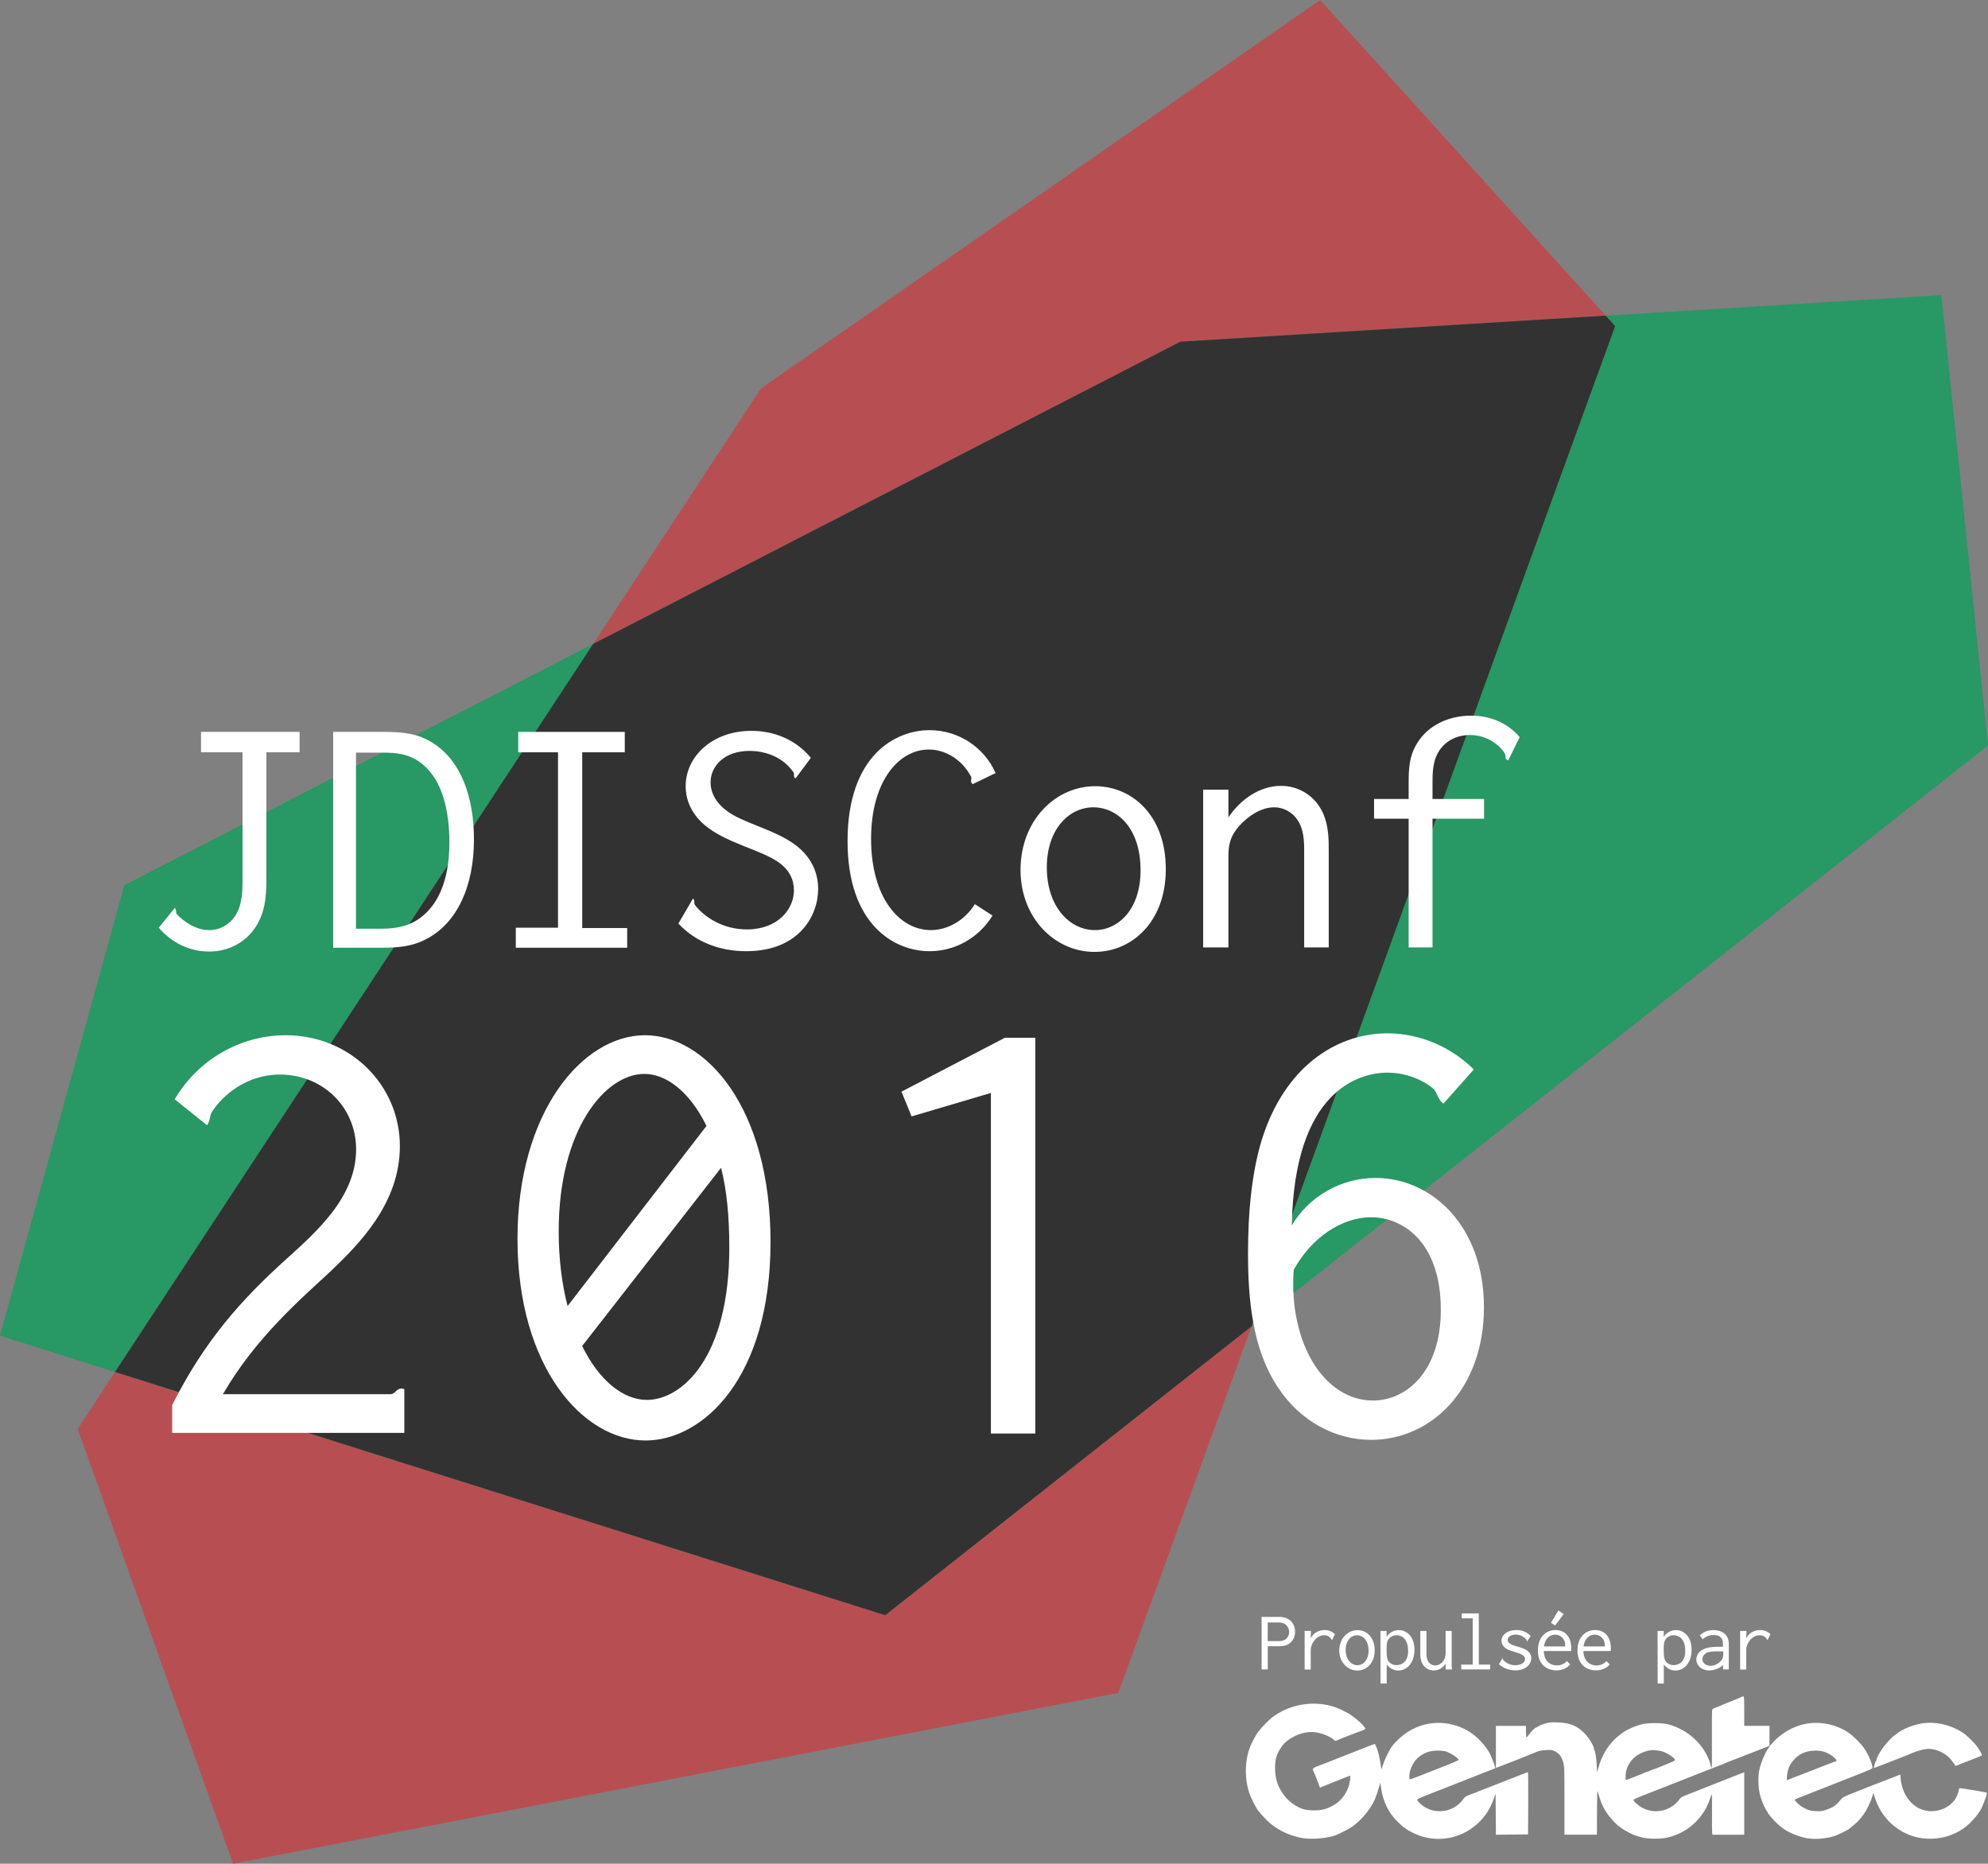 <?xml version="1.0" encoding="UTF-8" standalone="no"?>
<!-- Created with Inkscape (http://www.inkscape.org/) -->

<svg
   xmlns:dc="http://purl.org/dc/elements/1.1/"
   xmlns:cc="http://creativecommons.org/ns#"
   xmlns:rdf="http://www.w3.org/1999/02/22-rdf-syntax-ns#"
   xmlns:svg="http://www.w3.org/2000/svg"
   xmlns="http://www.w3.org/2000/svg"
   xmlns:sodipodi="http://sodipodi.sourceforge.net/DTD/sodipodi-0.dtd"
   xmlns:inkscape="http://www.inkscape.org/namespaces/inkscape"
   width="517.219"
   height="484.875"
   id="svg2"
   version="1.1"
   inkscape:version="0.48.4 r9939"
   sodipodi:docname="logo.svg">
  <rect width="100%" height="100%" fill="#808080" stroke="none"/>
  <defs
     id="defs4">
    <inkscape:path-effect
       effect="skeletal"
       id="path-effect4082"
       is_visible="true"
       pattern="M 0,0 0,10 10,5 z"
       copytype="single_stretched"
       prop_scale="1"
       scale_y_rel="false"
       spacing="0"
       normal_offset="0"
       tang_offset="0"
       prop_units="false"
       vertical_pattern="false"
       fuse_tolerance="0" />
    <inkscape:path-effect
       effect="skeletal"
       id="path-effect3309"
       is_visible="true"
       pattern="M 0,0 0,10 10,5 z"
       copytype="single_stretched"
       prop_scale="1"
       scale_y_rel="false"
       spacing="0"
       normal_offset="0"
       tang_offset="0"
       prop_units="false"
       vertical_pattern="false"
       fuse_tolerance="0" />
    <inkscape:path-effect
       effect="skeletal"
       id="path-effect3243"
       is_visible="true"
       pattern="M 0,0 0,10 10,5 z"
       copytype="single_stretched"
       prop_scale="1"
       scale_y_rel="false"
       spacing="0"
       normal_offset="0"
       tang_offset="0"
       prop_units="false"
       vertical_pattern="false"
       fuse_tolerance="0" />
    <inkscape:perspective
       sodipodi:type="inkscape:persp3d"
       inkscape:vp_x="0 : 526.18109 : 1"
       inkscape:vp_y="0 : 1000 : 0"
       inkscape:vp_z="1401.2373 : 726.18109 : 1"
       inkscape:persp3d-origin="372.04724 : 350.78739 : 1"
       id="perspective2987" />
  </defs>
  <sodipodi:namedview
     id="base"
     pagecolor="#ffffff"
     bordercolor="#666666"
     borderopacity="1.0"
     inkscape:pageopacity="0.0"
     inkscape:pageshadow="2"
     inkscape:zoom="0.98994948"
     inkscape:cx="200.13235"
     inkscape:cy="201.64181"
     inkscape:document-units="px"
     inkscape:current-layer="layer1"
     showgrid="false"
     inkscape:snap-global="false"
     inkscape:window-width="1366"
     inkscape:window-height="734"
     inkscape:window-x="0"
     inkscape:window-y="16"
     inkscape:window-maximized="0"
     fit-margin-top="0"
     fit-margin-left="0"
     fit-margin-right="0"
     fit-margin-bottom="0" />
  <g
     inkscape:label="Calque 1"
     inkscape:groupmode="layer"
     id="layer1"
     transform="translate(-145.456,-252.318)">
    <path
       style="fill:#ed1f24;fill-opacity:0.502;fill-rule:evenodd;stroke:none"
       d="M 488.925,252.318 343.456,353.349 165.675,624.068 l 40.406,113.125 230.312,-44.438 129.281,-355.594 -76.75,-84.844 z"
       id="path3307"
       inkscape:connector-curvature="0" />
    <path
       style="fill:#119e5d;fill-opacity:0.791;fill-rule:evenodd;stroke:none"
       d="m 650.55,329.099 -198,12.125 -274.75,141.406 -32.344,117.188 230.312,72.719 286.906,-226.281 -12.125,-117.156 z"
       id="path4080"
       inkscape:connector-curvature="0" />
    <path
       style="fill:#323232;fill-opacity:1;fill-rule:evenodd;stroke:none"
       d="m 563.194,334.438 -110.656,6.781 -152.75,78.625 -124.406,189.406 200.375,63.281 95.312,-75.156 94.594,-260.219 -2.469,-2.719 z"
       id="path4092"
       inkscape:connector-curvature="0" />
    <g
       style="font-size:40px;font-style:normal;font-weight:normal;line-height:86%;letter-spacing:0px;word-spacing:0px;fill:#ffffff;fill-opacity:1;stroke:none;font-family:Sans"
       id="text4097">
      <path
         d="m 197.755,442.729 0,5.31 10.8,0 0,32.13 c 0,3.42 0.09,7.47 -1.98,10.53 -1.53,2.25 -3.96,3.6 -6.66,3.6 -4.68,0 -8.19,-3.87 -8.46,-4.14 -0.36,-0.54 0,-1.17 -0.54,-1.62 l -4.14,5.13 c 3.33,3.96 8.1,6.21 13.05,6.21 5.31,0 10.17,-2.61 12.78,-7.47 2.16,-4.05 2.16,-8.28 2.16,-12.33 l 0,-32.04 8.64,0 0,-5.31 -25.65,0"
         style="font-size:90px;font-variant:normal;font-weight:bold;font-stretch:normal;text-align:center;line-height:86%;text-anchor:middle;font-family:Inconsolata;-inkscape-font-specification:Inconsolata Bold;fill:#ffffff;fill-opacity:1"
         id="path3790" />
      <path
         d="m 232.135,442.729 0,56.16 12.06,0 c 4.41,0 8.19,-0.18 12.15,-2.25 8.01,-4.14 12.42,-13.68 12.42,-25.92 0,-10.8 -3.24,-20.25 -10.44,-24.93 -4.05,-2.7 -8.1,-3.06 -13.05,-3.06 l -13.14,0 m 5.94,5.4 6.84,0 c 3.51,0 7.02,0.18 10.53,3.06 5.22,4.32 6.93,12.33 6.93,20.34 0,10.71 -3.51,16.83 -8.01,19.89 -3.51,2.34 -7.02,2.52 -10.53,2.52 l -5.76,0 0,-45.81"
         style="font-size:90px;font-variant:normal;font-weight:bold;font-stretch:normal;text-align:center;line-height:86%;text-anchor:middle;font-family:Inconsolata;-inkscape-font-specification:Inconsolata Bold;fill:#ffffff;fill-opacity:1"
         id="path3792" />
      <path
         d="m 280.285,442.729 0,5.31 10.35,0 0,45.63 -10.98,0 0,5.22 28.98,0 0,-5.13 -11.7,0 0,-45.72 11.07,0 0,-5.31 -27.72,0"
         style="font-size:90px;font-variant:normal;font-weight:bold;font-stretch:normal;text-align:center;line-height:86%;text-anchor:middle;font-family:Inconsolata;-inkscape-font-specification:Inconsolata Bold;fill:#ffffff;fill-opacity:1"
         id="path3794" />
      <path
         d="m 356.425,449.479 c -3.78,-4.59 -9.36,-7.02 -15.48,-7.02 -10.17,0 -17.1,6.66 -17.1,14.4 0,3.24 1.26,7.47 5.94,10.89 5.22,3.87 13.32,5.76 17.55,8.46 3.69,2.25 4.68,5.22 4.68,7.74 0,4.86 -4.14,10.17 -12.24,10.17 -6.12,0 -10.89,-3.06 -13.41,-6.21 -0.27,-0.36 -0.27,-0.54 -0.27,-0.9 0,-0.18 0,-0.72 -0.36,-0.9 l -3.78,6.48 c 4.41,4.77 10.71,7.2 17.64,7.2 13.68,0 18.72,-9.18 18.72,-16.2 0,-2.97 -0.9,-6.84 -4.41,-10.17 -4.86,-4.59 -12.78,-6.21 -17.91,-9.18 -4.68,-2.79 -5.67,-6.12 -5.67,-8.37 0,-4.32 3.69,-8.19 10.08,-8.19 5.22,0 9.27,2.34 11.43,5.49 0.27,0.36 0.18,0.54 0.18,0.9 0,0.54 0.27,0.72 0.45,0.72 l 3.96,-5.31"
         style="font-size:90px;font-variant:normal;font-weight:bold;font-stretch:normal;text-align:center;line-height:86%;text-anchor:middle;font-family:Inconsolata;-inkscape-font-specification:Inconsolata Bold;fill:#ffffff;fill-opacity:1"
         id="path3796" />
      <path
         d="m 387.295,442.279 c -8.73,0 -21.33,6.39 -21.33,28.89 0,21.6 12.06,28.62 21.33,28.62 6.66,0 12.87,-3.51 16.38,-9.27 l -4.59,-2.97 c -2.61,4.23 -7.11,6.75 -11.43,6.75 -8.28,0 -15.57,-8.55 -15.57,-23.76 0,-14.85 7.11,-23.22 15.03,-23.22 4.32,0 8.46,2.61 10.71,6.57 0.18,0.27 0.36,0.54 0.36,0.9 0,0.27 -0.09,0.45 -0.09,0.72 0,0.09 0,0.54 0.45,0.81 l 5.94,-2.88 c -2.97,-6.75 -9.72,-11.16 -17.19,-11.16"
         style="font-size:90px;font-variant:normal;font-weight:bold;font-stretch:normal;text-align:center;line-height:86%;text-anchor:middle;font-family:Inconsolata;-inkscape-font-specification:Inconsolata Bold;fill:#ffffff;fill-opacity:1"
         id="path3798" />
      <path
         d="m 448.765,478.459 c 0,-14.22 -9,-21.6 -18.36,-21.6 -10.44,0 -19.44,9 -19.44,21.78 0,12.51 8.91,21.33 19.26,21.33 9.72,0 18.54,-7.83 18.54,-21.51 m -18.81,-16.11 c 5.94,0 12.24,5.13 12.24,16.38 0,10.35 -5.94,15.57 -11.88,15.57 -6.57,0 -12.51,-6.12 -12.51,-16.29 0,-10.08 5.85,-15.66 12.15,-15.66"
         style="font-size:90px;font-variant:normal;font-weight:bold;font-stretch:normal;text-align:center;line-height:86%;text-anchor:middle;font-family:Inconsolata;-inkscape-font-specification:Inconsolata Bold;fill:#ffffff;fill-opacity:1"
         id="path3800" />
      <path
         d="m 458.485,498.799 6.57,0 0,-23.67 c 0,-2.7 0.36,-4.77 2.07,-7.02 1.53,-2.07 5.49,-5.76 9.81,-5.76 2.07,0 4.14,0.9 5.58,2.61 2.25,2.7 2.25,6.21 2.25,9.09 l 0,24.75 6.39,0 0,-24.93 c 0,-3.15 0,-6.57 -1.44,-9.9 -2.07,-4.59 -6.3,-7.2 -10.98,-7.2 -5.58,0 -10.62,3.6 -13.68,8.19 l 0,-7.2 -6.57,0 0,41.04"
         style="font-size:90px;font-variant:normal;font-weight:bold;font-stretch:normal;text-align:center;line-height:86%;text-anchor:middle;font-family:Inconsolata;-inkscape-font-specification:Inconsolata Bold;fill:#ffffff;fill-opacity:1"
         id="path3802" />
      <path
         d="m 528.235,438.499 c -5.76,0 -11.16,2.43 -14.04,7.11 -2.16,3.42 -2.25,6.84 -2.25,10.53 l 0,4.05 -9,0 0,5.13 9,0 0,33.48 6.21,0 0,-33.48 13.41,0 0,-5.13 -13.41,0 0,-3.24 c 0,-2.97 -0.09,-6.12 1.44,-8.82 1.71,-3.06 4.95,-4.59 8.28,-4.59 3.96,0 7.29,2.07 9,4.68 0.27,0.45 0.27,0.72 0.27,1.08 0,0.63 0.45,0.81 0.72,0.81 l 2.97,-6.03 c -2.97,-3.51 -7.47,-5.58 -12.6,-5.58"
         style="font-size:90px;font-variant:normal;font-weight:bold;font-stretch:normal;text-align:center;line-height:86%;text-anchor:middle;font-family:Inconsolata;-inkscape-font-specification:Inconsolata Bold;fill:#ffffff;fill-opacity:1"
         id="path3804" />
      <path
         d="m 190.915,538.311 8.415,6.765 c 0.99,-1.485 0.495,-2.475 1.485,-3.795 2.475,-3.795 8.58,-9.405 17.49,-9.405 11.055,0 19.8,8.415 19.8,19.47 0,12.54 -10.56,21.615 -17.985,28.38 -11.715,10.56 -21.285,21.12 -29.865,38.115 l 0,7.26 60.39,0 0,-11.385 c -1.155,-0.495 -1.98,0.33 -2.31,0.66 -0.66,0.66 -0.99,0.66 -1.65,0.66 l -43.23,0 c 8.58,-14.85 20.625,-25.08 28.05,-32.01 7.425,-7.095 17.985,-17.655 17.985,-32.505 0,-16.005 -13.035,-28.875 -29.7,-28.875 -11.715,0 -22.77,6.27 -28.875,16.665"
         style="font-size:165px;font-variant:normal;font-weight:bold;font-stretch:normal;text-align:center;line-height:86%;letter-spacing:11.13px;text-anchor:middle;font-family:Inconsolata;-inkscape-font-specification:Inconsolata Bold;fill:#ffffff;fill-opacity:1"
         id="path3806" />
      <path
         d="m 313.255,521.646 c -16.335,0 -33.165,20.13 -33.165,52.965 0,33.33 16.995,52.47 33.33,52.47 14.85,0 32.505,-16.17 32.505,-51.645 0,-34.98 -16.83,-53.79 -32.67,-53.79 m 16.005,23.595 -36.135,46.86 c -1.485,-5.775 -2.31,-12.21 -2.31,-19.47 0,-26.4 12.045,-40.92 22.275,-40.92 5.61,0 11.715,4.455 16.17,13.53 m 3.795,10.89 c 1.485,5.775 2.145,12.705 2.145,20.79 0,28.71 -12.375,39.6 -21.45,39.6 -6.105,0 -12.375,-4.95 -16.83,-14.025 l 36.135,-46.365"
         style="font-size:165px;font-variant:normal;font-weight:bold;font-stretch:normal;text-align:center;line-height:86%;letter-spacing:11.13px;text-anchor:middle;font-family:Inconsolata;-inkscape-font-specification:Inconsolata Bold;fill:#ffffff;fill-opacity:1"
         id="path3808" />
      <path
         d="m 414.805,522.306 -7.92,0 -26.895,14.025 2.64,6.435 20.625,-6.105 0,88.605 11.55,0 0,-102.96"
         style="font-size:165px;font-variant:normal;font-weight:bold;font-stretch:normal;text-align:center;line-height:86%;letter-spacing:11.13px;text-anchor:middle;font-family:Inconsolata;-inkscape-font-specification:Inconsolata Bold;fill:#ffffff;fill-opacity:1"
         id="path3810" />
      <path
         d="m 506.455,521.151 c -12.375,0 -25.575,7.59 -32.01,25.575 -3.465,9.735 -4.29,21.78 -4.29,31.68 0,12.045 1.155,24.915 7.755,34.815 5.94,9.075 15.18,13.695 24.255,13.695 15.675,0 29.37,-13.2 29.37,-34.485 0,-21.285 -13.695,-33.66 -28.215,-33.66 -8.91,0 -17.325,4.785 -21.78,12.375 0.66,-35.145 17.49,-39.765 24.915,-39.765 6.765,0 11.385,3.63 12.045,4.29 0.99,1.155 0.99,2.64 2.475,3.795 l 7.92,-8.91 c -5.94,-5.94 -14.19,-9.405 -22.44,-9.405 m -4.29,47.85 c 8.25,0 18.15,6.435 18.15,24.09 0,16.005 -8.91,23.595 -17.655,23.595 -12.54,0 -21.945,-14.685 -20.625,-33.99 4.62,-8.415 12.54,-13.695 20.13,-13.695"
         style="font-size:165px;font-variant:normal;font-weight:bold;font-stretch:normal;text-align:center;line-height:86%;letter-spacing:11.13px;text-anchor:middle;font-family:Inconsolata;-inkscape-font-specification:Inconsolata Bold;fill:#ffffff;fill-opacity:1"
         id="path3812" />
    </g>
    <path
       style="fill:#ffffff;fill-opacity:1"
       d="m 484.193,730.492 c -2.589,-0.488 -4.841,-1.395 -6.847,-2.757 -1.207,-0.82 -1.366,-0.951 -2.52,-2.089 -0.956,-0.943 -1.151,-1.163 -2.072,-2.341 -0.67,-0.858 -1.889,-3.329 -2.347,-4.761 -1.205,-3.766 -1.071,-8.396 0.345,-11.9 0.436,-1.08 1.638,-3.302 1.991,-3.682 0.103,-0.111 0.362,-0.437 0.576,-0.724 0.391,-0.525 2.34,-2.503 2.91,-2.954 4.521,-3.576 10.961,-4.702 16.444,-2.874 1.208,0.403 3.949,1.755 4.27,2.106 0.043,0.047 0.325,0.257 0.626,0.467 0.954,0.664 2.659,2.214 2.659,2.418 0,0.068 0.121,0.212 0.268,0.32 0.226,0.166 0.236,0.235 0.059,0.447 -0.115,0.138 -0.281,0.252 -0.37,0.252 -0.162,0 -6.303,2.381 -6.958,2.699 -0.289,0.14 -0.415,0.112 -0.704,-0.156 -0.994,-0.923 -3.437,-1.87 -5.21,-2.021 -3.028,-0.257 -6.869,1.493 -8.469,3.858 -1.284,1.898 -1.655,3.123 -1.655,5.475 -4.3e-4,1.918 0.338,3.534 1.05,5.013 1.337,2.779 3.713,4.917 6.346,5.709 1.411,0.425 4.065,0.425 5.475,-1.6e-4 3.074,-0.926 5.137,-2.836 6.236,-5.773 0.35,-0.935 0.62,-2.916 0.398,-2.916 -0.138,0 -1.617,0.578 -5.632,2.2 l -2.205,0.891 -0.2,-0.567 c -0.412,-1.167 -1.298,-3.399 -1.522,-3.833 -0.321,-0.621 -0.218,-0.693 2.377,-1.666 1.205,-0.451 2.472,-0.944 2.816,-1.094 0.344,-0.15 1.928,-0.78 3.52,-1.401 1.592,-0.62 3.035,-1.186 3.207,-1.256 0.966,-0.396 4.002,-1.565 4.066,-1.565 0.108,0 0.526,1.017 0.868,2.112 0.271,0.866 0.7,3.11 0.808,4.224 0.036,0.37 0.14,0.17 0.491,-0.939 0.539,-1.704 1.759,-4.124 2.563,-5.084 4.74,-5.663 11.921,-7.336 18.423,-4.292 2.565,1.201 5.224,3.69 6.625,6.202 0.432,0.775 1.368,3.058 1.494,3.644 l 0.101,0.469 -2.78,1.078 c -1.529,0.593 -3.343,1.31 -4.032,1.594 -1.078,0.445 -4.542,1.805 -11.771,4.622 -1.04,0.405 -1.759,0.772 -1.76,0.898 -4.5e-4,0.117 0.314,0.523 0.698,0.902 3.226,3.181 8.746,2.644 11.34,-1.102 0.351,-0.506 0.648,-0.715 1.437,-1.008 0.547,-0.203 3.282,-1.271 6.079,-2.373 7.145,-2.816 9.151,-3.593 9.278,-3.593 0.061,0 0.093,3.643 0.07,8.096 l -0.041,8.096 -4.183,0.042 -4.183,0.042 -0.041,-5.361 -0.041,-5.361 -0.374,1.095 c -0.863,2.526 -2.091,4.537 -3.832,6.272 -4.091,4.078 -9.961,5.47 -15.427,3.656 -1.142,-0.379 -3.276,-1.46 -3.746,-1.897 -0.17,-0.158 -0.347,-0.287 -0.395,-0.287 -0.047,0 -0.309,-0.194 -0.582,-0.43 -3.317,-2.879 -4.906,-5.876 -5.533,-10.442 l -0.107,-0.782 -0.225,0.782 c -0.846,2.945 -1.294,4.028 -2.333,5.632 -1.353,2.09 -3.145,3.934 -5.134,5.284 -0.624,0.424 -2.986,1.605 -3.926,1.963 -2.189,0.834 -6.348,1.177 -8.761,0.722 z m 31.906,-16.664 c 1.983,-0.781 4.784,-1.886 6.226,-2.455 1.441,-0.569 2.62,-1.1 2.62,-1.179 0,-0.318 -1.241,-1.273 -2.345,-1.804 -1.046,-0.503 -1.334,-0.57 -2.69,-0.625 -2.358,-0.095 -4.166,0.552 -5.765,2.061 -0.785,0.741 -1.588,2.22 -1.871,3.446 -0.214,0.926 -0.197,1.977 0.031,1.977 0.104,0 1.811,-0.639 3.794,-1.42 z m 56.936,16.607 c -0.782,-0.163 -1.979,-0.526 -2.659,-0.808 -1.209,-0.501 -3.375,-1.772 -3.479,-2.041 -0.029,-0.074 -0.12,-0.135 -0.202,-0.135 -0.293,0 -2.424,-2.285 -3.136,-3.363 -1.151,-1.742 -1.606,-2.807 -2.442,-5.71 -0.113,-0.394 -0.162,1.108 -0.174,5.358 l -0.016,5.906 -4.224,0 -4.224,0 0,-8.81 c 0,-8.19 -0.021,-8.891 -0.301,-9.956 -0.382,-1.456 -0.993,-2.307 -2.067,-2.877 -0.799,-0.424 -0.913,-0.442 -2.403,-0.371 -1.344,0.064 -1.752,0.153 -2.894,0.633 -1.906,0.801 -7.529,3.033 -8.956,3.556 l -1.212,0.444 0,-5.467 0,-5.467 3.911,0 3.911,0 0,1.486 c 0,0.874 0.064,1.486 0.154,1.486 0.085,0 0.325,-0.264 0.534,-0.587 0.489,-0.756 1.638,-1.916 1.898,-1.916 0.044,0 0.342,-0.172 0.663,-0.383 0.321,-0.211 1.145,-0.536 1.831,-0.723 1.082,-0.295 1.518,-0.329 3.285,-0.26 3.155,0.125 4.975,0.88 6.917,2.873 1.094,1.122 2.395,3.274 2.395,3.961 0,0.148 0.052,0.32 0.115,0.384 0.233,0.233 0.505,1.948 0.611,3.848 l 0.108,1.955 0.226,-0.86 c 1.042,-3.963 2.954,-6.896 5.979,-9.174 1.378,-1.037 3.38,-1.964 5.397,-2.499 1.551,-0.411 5.338,-0.41 6.883,0.002 5.378,1.434 9.709,5.596 11.053,10.621 0.108,0.405 0.235,0.737 0.282,0.737 0.047,10e-6 0.065,-3.387 0.04,-7.526 -0.03,-5.158 0.009,-7.589 0.122,-7.726 0.092,-0.11 0.605,-0.361 1.14,-0.556 0.535,-0.196 1.043,-0.403 1.129,-0.462 0.086,-0.059 1.283,-0.55 2.659,-1.093 1.377,-0.543 2.57,-1.047 2.652,-1.12 0.082,-0.073 0.275,-0.133 0.43,-0.133 0.263,0 0.282,0.246 0.282,3.833 l 0,3.833 3.285,0 3.285,0 0,2.585 0,2.585 -0.43,0.173 c -0.237,0.095 -0.606,0.244 -0.821,0.33 -0.215,0.087 -0.567,0.228 -0.782,0.314 -0.215,0.086 -0.532,0.213 -0.704,0.282 -1.162,0.468 -5.891,2.299 -7.118,2.756 -0.817,0.305 -1.557,0.608 -1.643,0.675 -0.086,0.067 -0.473,0.229 -0.86,0.36 -0.387,0.131 -2.605,0.989 -4.928,1.906 -2.323,0.917 -4.646,1.833 -5.162,2.034 -1.844,0.719 -7.09,2.783 -10.042,3.951 -2.845,1.126 -2.994,1.205 -2.83,1.511 0.095,0.177 0.338,0.452 0.54,0.611 0.202,0.159 0.455,0.374 0.562,0.477 0.934,0.905 3.024,1.665 4.58,1.665 2.603,0 4.88,-1.183 6.375,-3.312 0.175,-0.249 0.7,-0.556 1.408,-0.823 0.621,-0.235 1.27,-0.488 1.442,-0.562 0.172,-0.074 1.158,-0.462 2.19,-0.862 1.033,-0.4 2.088,-0.819 2.347,-0.932 0.258,-0.113 1.948,-0.78 3.755,-1.482 1.807,-0.702 3.426,-1.341 3.598,-1.418 0.172,-0.078 0.682,-0.277 1.134,-0.444 l 0.821,-0.303 0,8.12 0,8.12 -4.127,0 -4.127,0 -0.085,-0.43 c -0.047,-0.237 -0.066,-2.595 -0.043,-5.241 0.023,-2.646 -0.005,-4.811 -0.061,-4.811 -0.057,0 -0.268,0.51 -0.469,1.134 -1.022,3.171 -3.108,5.935 -5.953,7.886 -1.375,0.943 -3.089,1.693 -5.002,2.188 -1.458,0.377 -4.694,0.411 -6.351,0.068 z m -2.391,-15.829 c 1.065,-0.44 2.007,-0.813 2.093,-0.829 0.086,-0.016 0.332,-0.126 0.548,-0.244 0.215,-0.118 0.426,-0.212 0.469,-0.208 0.166,0.014 1.042,-0.313 1.601,-0.598 0.149,-0.076 0.344,-0.138 0.432,-0.138 0.088,0 0.459,-0.135 0.823,-0.301 0.365,-0.165 1.533,-0.638 2.597,-1.05 1.064,-0.412 1.968,-0.839 2.01,-0.948 0.215,-0.561 -2.404,-2.231 -3.866,-2.465 -2.028,-0.325 -2.774,-0.254 -4.537,0.429 -2.037,0.79 -3.571,2.435 -4.189,4.492 -0.27,0.897 -0.346,2.659 -0.115,2.659 0.108,0 1.068,-0.36 2.133,-0.799 z m 45.427,16.02 c -2.189,-0.297 -4.826,-1.312 -6.649,-2.559 -0.98,-0.671 -2.555,-2.165 -3.224,-3.06 -0.249,-0.333 -0.541,-0.699 -0.648,-0.812 -0.108,-0.114 -0.196,-0.267 -0.196,-0.341 0,-0.074 -0.091,-0.227 -0.202,-0.341 -0.261,-0.267 -1.101,-2.029 -1.422,-2.983 -0.563,-1.676 -0.782,-3.034 -0.788,-4.889 -0.006,-1.881 0.126,-2.718 0.726,-4.615 0.318,-1.004 1.461,-3.446 1.684,-3.598 0.063,-0.043 0.225,-0.292 0.359,-0.554 0.134,-0.262 0.795,-1.031 1.469,-1.708 2.922,-2.939 6.825,-4.621 10.722,-4.621 3.028,7e-5 5.963,0.883 8.493,2.555 1.177,0.778 3.254,2.859 4.086,4.094 1.048,1.556 2.009,3.763 2.132,4.896 0.045,0.41 0.244,0.321 -7.392,3.317 -2.452,0.962 -4.599,1.808 -4.771,1.881 -0.521,0.219 -6.355,2.508 -7.235,2.839 -0.452,0.17 -0.821,0.38 -0.821,0.466 0,0.152 0.859,1.036 1.52,1.564 0.177,0.142 0.805,0.488 1.394,0.769 0.916,0.437 1.286,0.521 2.559,0.582 1.309,0.062 1.637,0.021 2.719,-0.343 1.711,-0.576 2.701,-1.273 3.802,-2.679 0.451,-0.576 0.758,-0.735 3.441,-1.787 1.62,-0.635 3.263,-1.293 3.65,-1.463 0.387,-0.169 0.88,-0.361 1.095,-0.425 0.215,-0.065 1.92,-0.723 3.788,-1.464 1.869,-0.741 3.435,-1.347 3.481,-1.347 0.046,0 0.083,0.275 0.083,0.612 0,1.063 0.423,2.87 0.927,3.955 1.54,3.319 4.336,5.146 7.557,4.936 2.275,-0.148 4.139,-1.097 5.544,-2.824 0.384,-0.472 0.987,-1.831 1.086,-2.446 0.056,-0.353 0.146,-0.669 0.199,-0.701 0.122,-0.074 7.018,1.069 7.131,1.181 0.242,0.242 -1.472,4.602 -1.96,4.985 -0.055,0.043 -0.186,0.243 -0.292,0.444 -0.324,0.614 -2.099,2.526 -3.081,3.318 -4.485,3.617 -11.168,4.277 -16.227,1.603 -3.662,-1.936 -6.187,-4.939 -7.537,-8.962 l -0.446,-1.33 -0.216,0.782 c -0.119,0.43 -0.309,0.993 -0.423,1.252 -1.035,2.342 -1.494,3.137 -2.562,4.434 -0.805,0.978 -0.978,1.152 -1.902,1.904 -0.473,0.386 -0.982,0.811 -1.131,0.945 -0.387,0.348 -2.744,1.506 -3.821,1.877 -1.842,0.635 -4.772,0.924 -6.702,0.662 z m 0.901,-17.741 c 3.249,-1.281 5.973,-2.329 6.053,-2.329 0.628,0 -0.09,-0.923 -1.331,-1.712 -1.288,-0.819 -2.676,-1.159 -4.349,-1.065 -2.364,0.133 -4.055,0.97 -5.459,2.705 -0.914,1.129 -1.368,2.294 -1.484,3.806 l -0.088,1.152 0.376,-0.114 c 0.207,-0.063 3.034,-1.162 6.283,-2.443 z m 16.099,-1.117 c 0.088,-0.28 0.197,-0.668 0.242,-0.863 0.045,-0.195 0.144,-0.393 0.22,-0.439 0.076,-0.047 0.138,-0.187 0.138,-0.312 0,-0.406 0.663,-1.683 1.539,-2.961 0.772,-1.128 2.84,-3.359 3.121,-3.366 0.061,-0.002 0.38,-0.237 0.708,-0.524 1.184,-1.033 3.943,-2.173 6.276,-2.592 3.711,-0.666 8.244,0.452 11.375,2.806 0.741,0.557 2.511,2.32 3.019,3.008 0.82,1.11 1.505,2.363 1.366,2.502 -0.076,0.076 -1.242,0.554 -2.592,1.064 -1.35,0.51 -2.681,1.024 -2.957,1.144 -1.359,0.588 -1.367,0.589 -1.474,0.299 -0.055,-0.15 -0.144,-0.308 -0.198,-0.351 -0.053,-0.043 -0.267,-0.325 -0.475,-0.626 -1.459,-2.117 -4.343,-3.479 -6.794,-3.209 -0.932,0.103 -2.598,0.59 -3.765,1.101 -0.344,0.151 -0.784,0.335 -0.978,0.409 -0.194,0.074 -0.546,0.215 -0.782,0.312 -0.616,0.254 -0.929,0.377 -2.073,0.816 -0.559,0.215 -2.098,0.818 -3.419,1.341 -1.321,0.523 -2.46,0.951 -2.531,0.951 -0.071,0 -0.057,-0.229 0.032,-0.508 z"
       id="path3012"
       inkscape:connector-curvature="0" />
    <g
       style="font-size:21.95px;font-style:normal;font-variant:normal;font-weight:normal;font-stretch:normal;line-height:125%;letter-spacing:0px;word-spacing:0px;fill:#ffffff;fill-opacity:1;stroke:none;font-family:SquareFont Outline;-inkscape-font-specification:SquareFont Outline"
       id="text4007">
      <path
         d="m 473.688,672.969 0,13.675 1.602,0 0,-6.036 2.678,0 c 0.856,0 1.668,-0.022 2.502,-0.439 1.273,-0.637 1.932,-1.954 1.932,-3.336 0,-1.383 -0.658,-2.722 -1.954,-3.38 -0.856,-0.461 -1.712,-0.483 -2.59,-0.483 l -4.17,0 m 1.602,1.449 2.568,0 c 0.571,0 1.119,0.022 1.69,0.285 0.834,0.439 1.295,1.317 1.295,2.195 0,0.878 -0.439,1.69 -1.229,2.085 -0.527,0.263 -1.054,0.285 -1.58,0.285 l -2.766,0 0.022,-4.851"
         style="letter-spacing:-0.675px;fill:#ffffff;font-family:Inconsolata;-inkscape-font-specification:Inconsolata"
         id="path4035" />
      <path
         d="m 484.888,676.634 0,10.031 1.58,0 0,-4.873 c 0,-0.615 0.022,-1.273 0.702,-2.349 0.922,-1.449 2.107,-1.69 2.832,-1.69 0.834,0 1.361,0.395 1.646,0.746 0.132,0.176 0.198,0.351 0.373,0.505 l 0.746,-1.515 c -0.637,-0.658 -1.558,-1.097 -2.678,-1.097 -1.471,0 -2.963,0.746 -3.622,2.173 l 0.066,-1.932 -1.646,0"
         style="letter-spacing:-0.675px;fill:#ffffff;font-family:Inconsolata;-inkscape-font-specification:Inconsolata"
         id="path4037" />
      <path
         d="m 503.112,681.683 c 0,-3.468 -2.195,-5.268 -4.478,-5.268 -2.546,0 -4.741,2.195 -4.741,5.312 0,3.051 2.173,5.202 4.697,5.202 2.371,0 4.522,-1.91 4.522,-5.246 m -4.588,-3.929 c 1.449,0 2.985,1.251 2.985,3.995 0,2.524 -1.449,3.797 -2.897,3.797 -1.602,0 -3.051,-1.493 -3.051,-3.973 0,-2.458 1.427,-3.819 2.963,-3.819"
         style="letter-spacing:-0.675px;fill:#ffffff;font-family:Inconsolata;-inkscape-font-specification:Inconsolata"
         id="path4039" />
      <path
         d="m 504.61,676.634 0.022,13.675 1.602,0 0,-4.983 c 0.68,0.988 1.8,1.602 3.007,1.602 2.063,0 4.214,-1.734 4.214,-5.4 0,-3.534 -2.085,-5.114 -4.061,-5.114 -1.295,0 -2.502,0.658 -3.183,1.756 l 0,-1.536 -1.602,0 m 4.192,1.119 c 0.878,0 3.007,0.461 3.007,4.105 0,3.161 -2.063,3.666 -3.007,3.666 -0.944,0 -1.91,-0.483 -2.305,-1.383 -0.285,-0.68 -0.285,-1.515 -0.285,-2.963 0,-0.834 0.044,-1.449 0.263,-1.975 0.395,-0.9 1.317,-1.449 2.327,-1.449"
         style="letter-spacing:-0.675px;fill:#ffffff;font-family:Inconsolata;-inkscape-font-specification:Inconsolata"
         id="path4041" />
      <path
         d="m 514.976,676.634 0,5.597 c 0,0.856 0,1.734 0.395,2.634 0.571,1.317 1.8,2.041 3.117,2.041 1.251,0 2.436,-0.68 3.095,-1.778 l -0.022,0.746 c 0,0.263 0,0.527 0.044,0.768 l 1.668,0 c -0.11,-0.285 -0.132,-0.615 -0.132,-0.9 l 0,-9.109 -1.58,0 0,5.509 c 0,0.768 -0.066,1.361 -0.395,1.975 -0.461,0.856 -1.361,1.493 -2.327,1.493 -0.768,0 -1.515,-0.439 -1.91,-1.229 -0.351,-0.702 -0.351,-1.493 -0.351,-2.151 l 0,-5.597 -1.602,0"
         style="letter-spacing:-0.675px;fill:#ffffff;font-family:Inconsolata;-inkscape-font-specification:Inconsolata"
         id="path4043" />
      <path
         d="m 525.759,672.069 0,1.273 2.853,0 0,12.05 -2.985,0 0,1.251 7.529,0 0,-1.251 -2.963,0 0,-13.324 -4.434,0"
         style="letter-spacing:-0.675px;fill:#ffffff;font-family:Inconsolata;-inkscape-font-specification:Inconsolata"
         id="path4045" />
      <path
         d="m 543.697,677.951 c -0.922,-1.01 -2.261,-1.558 -3.753,-1.558 -2.327,0 -3.841,1.295 -3.841,2.788 0,1.756 1.888,2.393 2.436,2.59 0.856,0.307 1.954,0.571 2.7,0.922 0.834,0.395 0.988,0.922 0.988,1.273 0,0.944 -1.141,1.58 -2.568,1.58 -1.712,0 -2.81,-1.032 -3.139,-1.383 -0.066,-0.088 -0.066,-0.154 -0.066,-0.241 0,-0.022 0.022,-0.154 -0.088,-0.198 l -0.922,1.558 c 1.185,1.097 2.722,1.602 4.236,1.602 2.744,0 4.17,-1.624 4.17,-3.139 0,-0.68 -0.285,-1.602 -1.471,-2.261 -1.119,-0.637 -2.744,-0.856 -3.688,-1.317 -0.812,-0.395 -0.988,-0.878 -0.988,-1.229 0,-0.79 0.988,-1.361 2.107,-1.361 1.449,0 2.414,0.878 2.788,1.383 0.066,0.066 0.044,0.132 0.044,0.198 0,0.132 0.088,0.176 0.132,0.176 l 0.922,-1.383"
         style="letter-spacing:-0.675px;fill:#ffffff;font-family:Inconsolata;-inkscape-font-specification:Inconsolata"
         id="path4047" />
      <path
         d="m 550.902,671.301 -1.932,3.227 1.097,0.658 2.217,-2.941 -1.383,-0.944 m -0.724,5.092 c -2.393,0 -4.609,1.712 -4.609,5.356 0,3.358 2.085,5.136 4.807,5.136 1.449,0 2.744,-0.527 3.6,-1.558 l -0.878,-0.856 c -0.637,0.746 -1.602,1.141 -2.59,1.141 -1.339,0 -3.292,-0.746 -3.402,-3.753 l 7.112,0 c 0.066,-0.68 0.044,-1.339 -0.066,-1.91 -0.461,-2.7 -2.327,-3.556 -3.973,-3.556 m -3.029,4.258 c 0.329,-2.371 1.844,-3.051 2.919,-3.051 1.624,0 2.788,1.427 2.59,3.051 l -5.509,0"
         style="letter-spacing:-0.675px;fill:#ffffff;font-family:Inconsolata;-inkscape-font-specification:Inconsolata"
         id="path4049" />
      <path
         d="m 560.478,676.393 c -2.393,0 -4.609,1.712 -4.609,5.356 0,3.358 2.085,5.136 4.807,5.136 1.449,0 2.744,-0.527 3.6,-1.558 l -0.878,-0.856 c -0.637,0.746 -1.602,1.141 -2.59,1.141 -1.339,0 -3.292,-0.746 -3.402,-3.753 l 7.112,0 c 0.066,-0.68 0.044,-1.339 -0.066,-1.91 -0.461,-2.7 -2.327,-3.556 -3.973,-3.556 m -3.029,4.258 c 0.329,-2.371 1.844,-3.051 2.919,-3.051 1.624,0 2.788,1.427 2.59,3.051 l -5.509,0"
         style="letter-spacing:-0.675px;fill:#ffffff;font-family:Inconsolata;-inkscape-font-specification:Inconsolata"
         id="path4051" />
      <path
         d="m 576.71,676.634 0.022,13.675 1.602,0 0,-4.983 c 0.68,0.988 1.8,1.602 3.007,1.602 2.063,0 4.214,-1.734 4.214,-5.4 0,-3.534 -2.085,-5.114 -4.061,-5.114 -1.295,0 -2.502,0.658 -3.183,1.756 l 0,-1.536 -1.602,0 m 4.192,1.119 c 0.878,0 3.007,0.461 3.007,4.105 0,3.161 -2.063,3.666 -3.007,3.666 -0.944,0 -1.91,-0.483 -2.305,-1.383 -0.285,-0.68 -0.285,-1.515 -0.285,-2.963 0,-0.834 0.044,-1.449 0.263,-1.975 0.395,-0.9 1.317,-1.449 2.327,-1.449"
         style="letter-spacing:-0.675px;fill:#ffffff;font-family:Inconsolata;-inkscape-font-specification:Inconsolata"
         id="path4053" />
      <path
         d="m 587.69,677.798 0.768,1.01 c 0.834,-0.856 1.954,-1.119 2.897,-1.119 1.185,0 1.778,0.505 2.063,0.966 0.329,0.549 0.307,1.207 0.307,1.734 l 0,0.351 -0.307,0 c -1.493,0 -3.073,0 -4.346,0.461 -1.58,0.571 -2.283,1.756 -2.283,2.853 0,1.471 1.273,2.853 3.358,2.853 1.229,0 2.502,-0.461 3.6,-1.361 l 0,1.097 1.493,0 0,-6.212 c 0,-0.812 -0.022,-1.58 -0.483,-2.371 -0.658,-1.076 -1.932,-1.646 -3.49,-1.646 -1.339,0 -2.634,0.417 -3.578,1.383 m 6.102,4.149 0,0.68 c 0,0.505 0,1.163 -0.68,1.888 -0.373,0.373 -1.317,1.185 -2.634,1.185 -1.339,0 -2.107,-0.856 -2.107,-1.734 0,-0.746 0.505,-1.558 1.756,-1.866 0.922,-0.22 2.261,-0.154 3.314,-0.154 l 0.351,0"
         style="letter-spacing:-0.675px;fill:#ffffff;font-family:Inconsolata;-inkscape-font-specification:Inconsolata"
         id="path4055" />
      <path
         d="m 598.188,676.634 0,10.031 1.58,0 0,-4.873 c 0,-0.615 0.022,-1.273 0.702,-2.349 0.922,-1.449 2.107,-1.69 2.832,-1.69 0.834,0 1.361,0.395 1.646,0.746 0.132,0.176 0.198,0.351 0.373,0.505 l 0.746,-1.515 c -0.637,-0.658 -1.558,-1.097 -2.678,-1.097 -1.471,0 -2.963,0.746 -3.622,2.173 l 0.066,-1.932 -1.646,0"
         style="letter-spacing:-0.675px;fill:#ffffff;font-family:Inconsolata;-inkscape-font-specification:Inconsolata"
         id="path4057" />
    </g>
  </g>
</svg>
